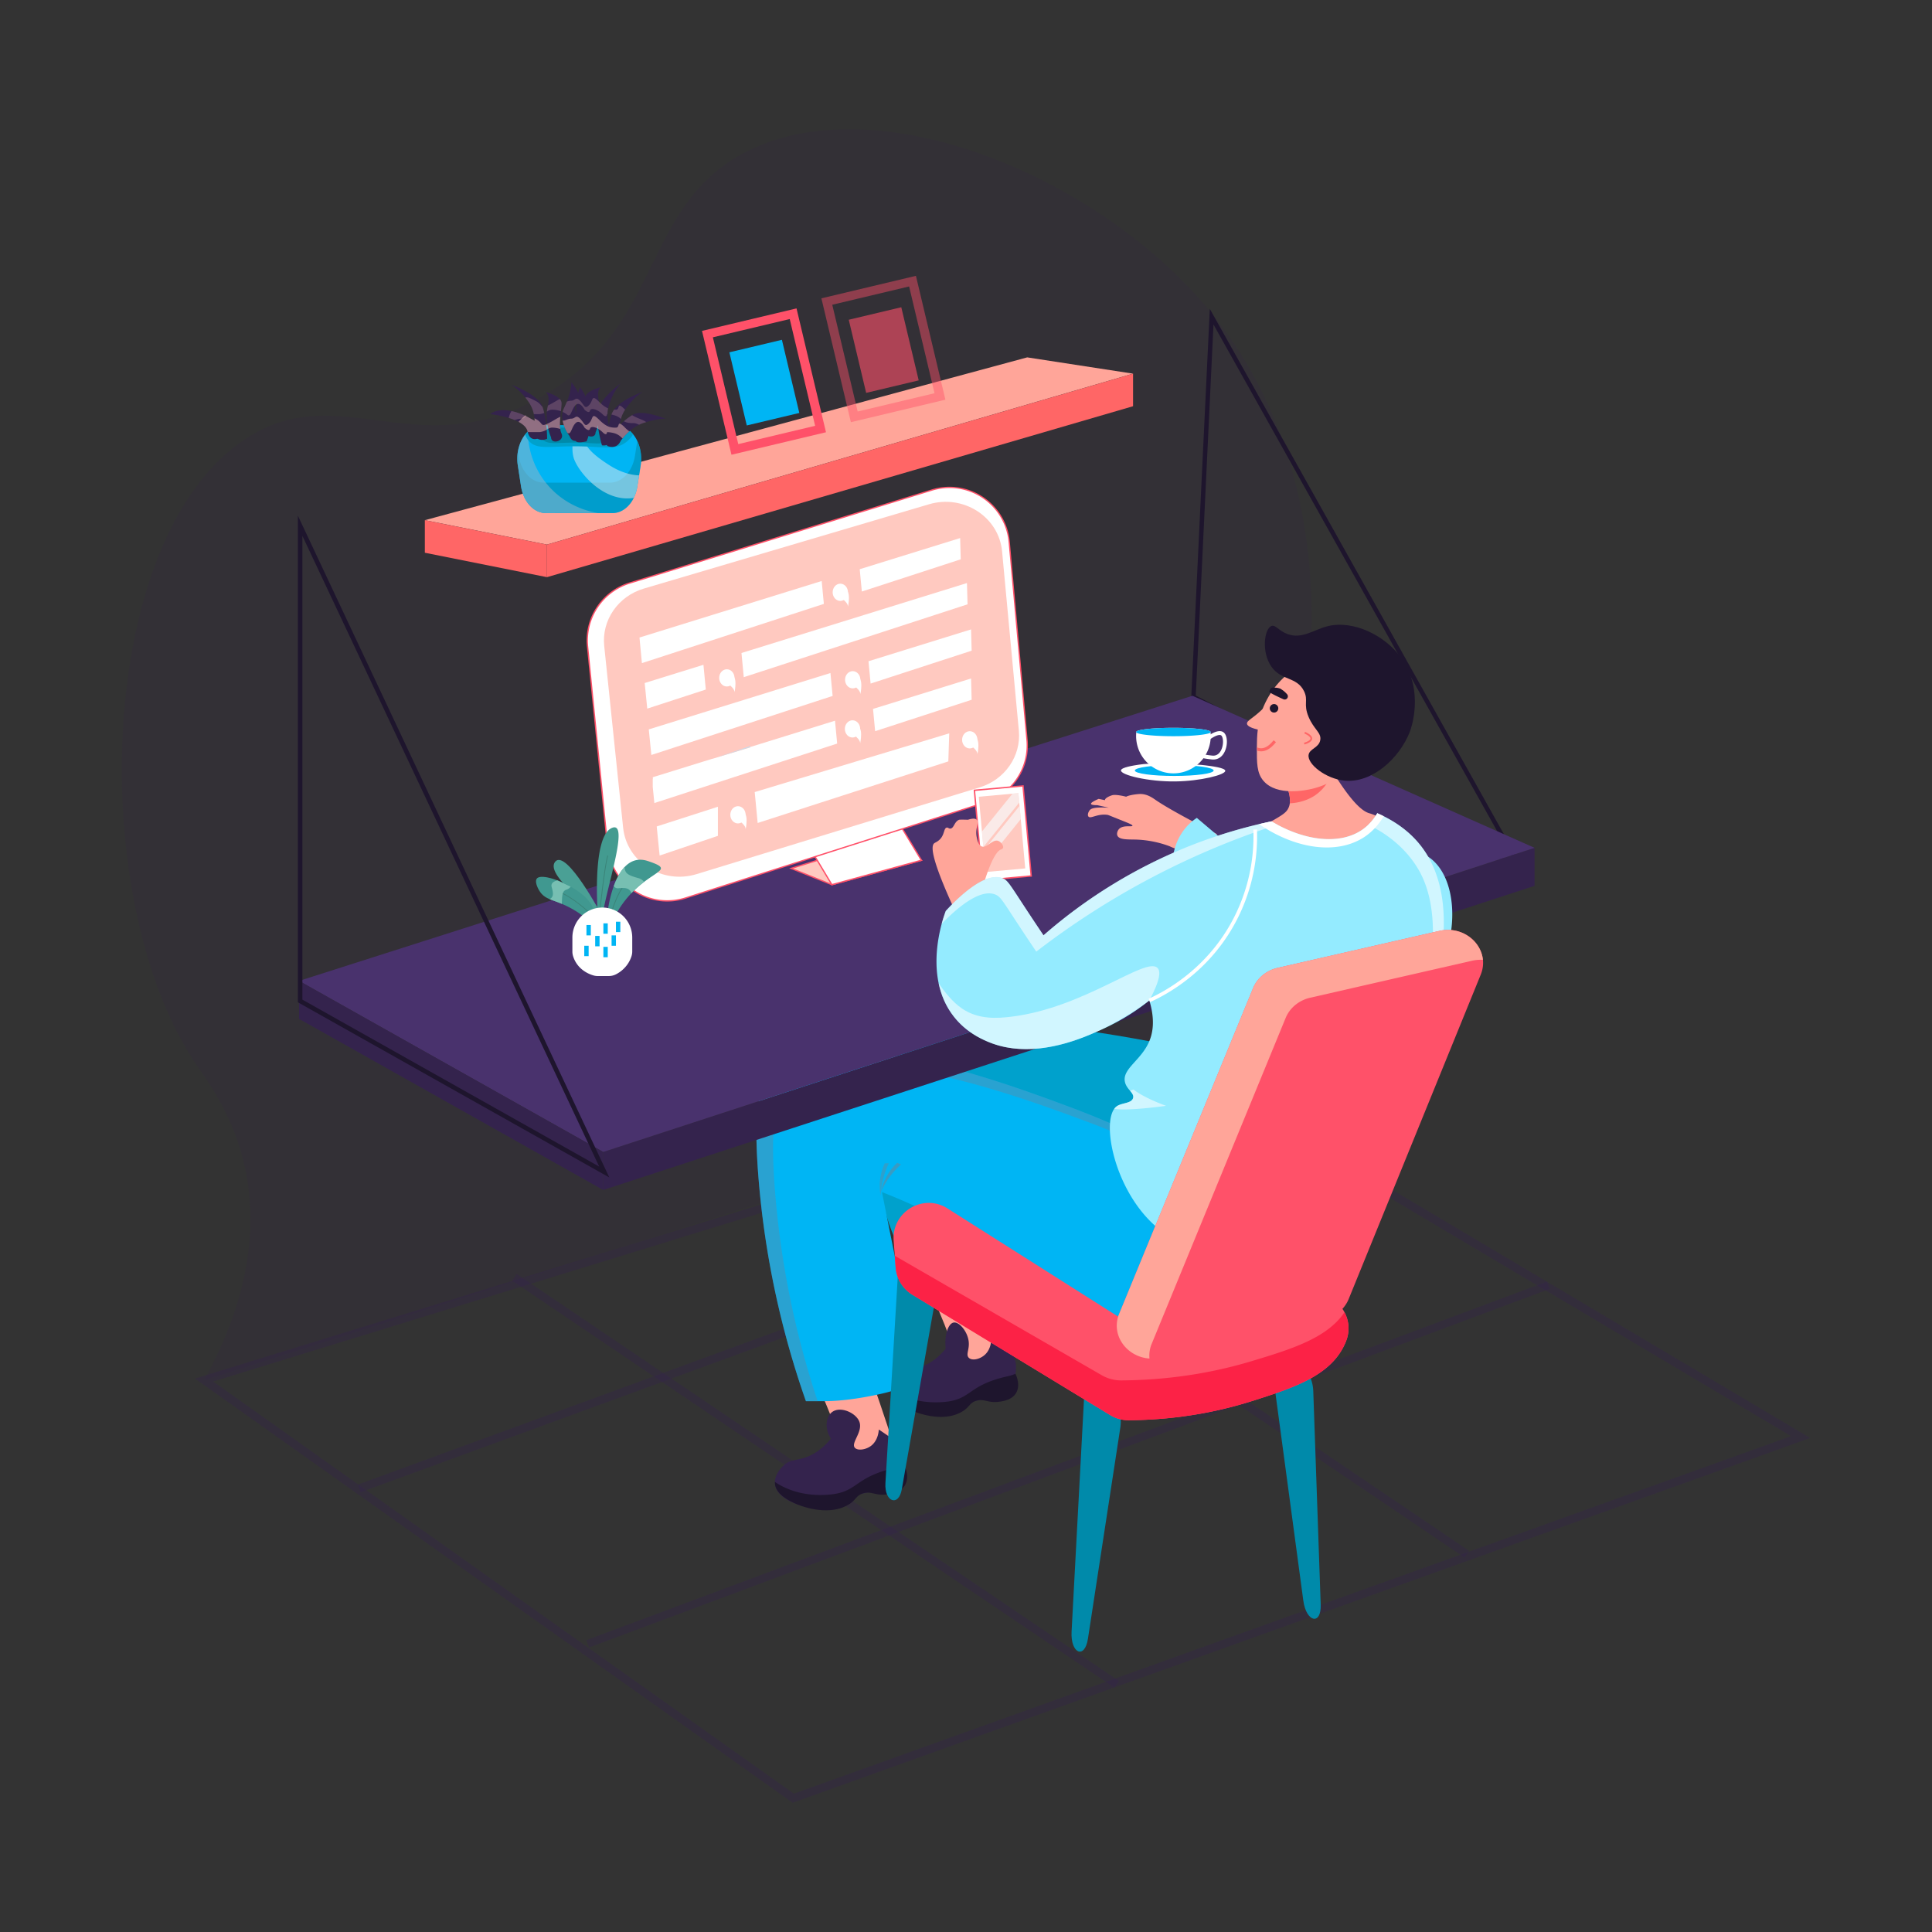 <svg xmlns="http://www.w3.org/2000/svg" data-name="Layer 1" viewBox="0 0 3000 3000" width="550" height="550"><rect x="0" y="0" width="3000" height="3000" fill="#333333" stroke="none"/><path fill="#34234d" d="m317 2143.39 1455-463.48c313.7-405 344.78-898.08 113.76-1188.18-173.1-217.38-528-364.34-733.13-252.81-159.66 86.82-122.2 272.48-316 379.21-192.09 105.78-309-32.47-455 63.2-235.92 154.57-247.35 722.86-75.84 973.3 17.44 25.47 59 80.06 75.84 164.33 25.59 127.88-21.33 245.46-64.63 324.43Z" opacity=".14" class="color34234d svgShape"></path><g data-name="floor"><path fill="#34234d" d="m1230.82 2799.32-2.69-1.91-925.43-656.75 1549.72-476.84 2.41 1.43 956 567.64ZM330.94 2145.2l901.82 640 1548.56-555.15-930.53-552.5Z" opacity=".33" class="color34234d svgShape"></path><path fill="#34234d" d="M862.18 2268.25h1592.15v12.15H862.18z" opacity=".33" transform="rotate(-20.47 1657.763 2273.864)" class="color34234d svgShape"></path><path fill="#34234d" d="M507.48 2020.5h1655.54v12.64H507.48z" opacity=".33" transform="rotate(-20.09 1335.33 2026.922)" class="color34234d svgShape"></path><path fill="#34234d" d="M1260.11 1734.85h12.64v1128.88h-12.64z" opacity=".33" transform="rotate(-55.95 1266.59 2299.4)" class="color34234d svgShape"></path><path fill="#34234d" d="M1803.64 1532.6h12.64v1128.89h-12.64z" opacity=".33" transform="rotate(-55.95 1810.152 2097.122)" class="color34234d svgShape"></path></g><g data-name="legs man 2"><path fill="#f7bd84" d="m1451.12 1868.66 302.1 189 309.67-30.88-273.13-220.2s-274.99 5.58-338.64 62.08Z" class="colorf7bd84 svgShape"></path><path fill="#ffa599" d="M1275.92 2164.64s25.19 56.7 25.19 70.88-37.78 70.89 0 70.89 100.76-14.18 88.16-56.71-37.78-113.42-37.78-113.42Z" class="colorffa599 svgShape"></path><path fill="#34234d" d="M1404.16 2274.89c-2 11.37-7.31 22.58-14.74 29.94-10.12 10-18.94 7.64-49.61 14.18a194.59 194.59 0 0 0-23.78 6.36c-8 2.76-13.49 4.88-15.61 5.72-5.69 2.24-36.93 14.52-65.45 3.67-5.07-1.92-29.16-11.09-31.55-29.93a23.41 23.41 0 0 1-.18-3.72c.38-13 11.11-23.18 12.57-24.63 10.86-10.76 21.33-8.18 37.21-14.18 9.55-3.61 23-11.06 37.21-28.35-10.09-15.43-7.94-33.49 1.44-41 12.71-10.12 36.95.56 42.54 14.18 6.53 15.93-13.53 33.32-6.79 40.95 4.66 5.29 19.61 3 27.8-5.31s9.21-19.83 9.4-23c0 0 34.66 22.84 37.19 28.35 3.48 7.56 4.05 17.22 2.35 26.77Z" class="color34234d svgShape"></path><path fill="#1e152d" d="M1404.16 2274.89c.94 1.86 8.94 18.34.93 31.52-7 11.46-21.76 13.34-28.35 14.17-17.66 2.24-23.72-5.76-36.93-1.57-9.86 3.12-10.85 9.7-19.78 15.75-33.81 22.88-82.38 1.24-85.06 0-8.74-4-29.51-13.54-31.55-29.93a23.41 23.41 0 0 1-.18-3.72c12.78 8.73 37.79 21.3 75 20.26 56.7-1.58 42.53-26.78 113.41-42.53a70.63 70.63 0 0 0 12.51-3.95Z" class="color1e152d svgShape"></path><path fill="#ffa599" d="M1454.75 2028.32s24 54 24 67.45-36 67.45 0 67.45 95.87-13.49 83.88-54-35.95-107.92-35.95-107.92Z" class="colorffa599 svgShape"></path><path fill="#34234d" d="M1576.77 2133.22c-1.93 10.83-7 21.5-14 28.5-9.62 9.51-18 7.27-47.2 13.49a185.29 185.29 0 0 0-22.63 6.05c-7.57 2.62-12.83 4.65-14.85 5.44-5.41 2.13-35.14 13.82-62.28 3.49-4.83-1.82-27.74-10.55-30-28.47a22.38 22.38 0 0 1-.17-3.54c.36-12.41 10.57-22.06 12-23.44 10.33-10.24 20.3-7.78 35.41-13.49 9.08-3.43 21.86-10.52 35.4-27-2.28-21.81 4-38.46 11.79-40.47 8.47-2.17 20.9 12.26 23.6 27 2.5 13.58-4.35 21.57 0 27 4.73 5.9 18.31 3.19 26.45-5.05 7.78-7.86 8.77-18.87 9-21.93 0 0 33 21.73 35.39 27 3.17 7.2 3.71 16.34 2.09 25.42Z" class="color34234d svgShape"></path><path fill="#1e152d" d="M1576.77 2133.22c.89 1.78 8.51 17.46.88 30-6.63 10.9-20.71 12.69-27 13.48-16.8 2.14-22.57-5.47-35.13-1.49-9.38 3-10.33 9.23-18.82 15-32.18 21.78-78.38 1.18-80.94 0-8.32-3.84-28.08-12.88-30-28.47a22.38 22.38 0 0 1-.17-3.54c12.16 8.3 36 20.26 71.41 19.27 54-1.49 40.47-25.48 107.91-40.46a67.07 67.07 0 0 0 11.86-3.79Z" class="color1e152d svgShape"></path><path fill="#00a1cc" d="M1369.53 1762.51s-17.8-106.74 43.31-154.48c26-20.31 56.08-22.09 74.75-22.61 134.18-3.74 323.83 35.86 386.86 49.66 99.14 43.3 127.75 151.87 93.16 207.5-33.5 53.89-138 76.91-220.85 14.3-19.15-22.43-65.6-59.51-133.45-88.18-40.81-17.25-75.42-20.83-96.21-6.19-47.22 33.26-35.45 169.25 59 324.67l-118.06-59s-118.04-118.09-88.51-265.67Z" class="color00a1cc svgShape"></path><path fill="#00b5f4" d="M1753.22 2057.66c-66.6-4.93-107.64-46.32-169.71-91-45.87-33-115.93-77-214-115.6l59 295.15s-22.13 8.2-51.65 16c-7.38 1.94-54.79 13.38-95.92 13.52h-29.52A1377.76 1377.76 0 0 1 1178 1831.6c-10.06-121.74 4.26-145.44 14.48-157.63 82.47-98.34 358.28 4 465.85 43.87A1404.26 1404.26 0 0 1 1873.16 1819c2.69.68 66.17 17.77 81.75 72.32 14.63 51.18-18.87 114.54-83.63 136.87-26.87 15.11-68.65 33.13-118.06 29.47Z" class="color00b5f4 svgShape"></path><path fill="#7d7d89" d="M1203.79 1854.07c-10-121.74 4.26-145.44 14.49-157.63 82.47-98.34 358.27 4 465.84 43.87a1404.86 1404.86 0 0 1 189 86.49c0-2.61.05-5.23.07-7.84a1404.26 1404.26 0 0 0-214.88-101.12c-107.57-39.91-383.38-142.21-465.85-43.87-10.22 12.19-24.54 35.89-14.48 157.63a1377.76 1377.76 0 0 0 73.51 344.12h18.16a1377.2 1377.2 0 0 1-65.86-321.65Z" opacity=".33" class="color7d7d89 svgShape"></path><path fill="#7d7d89" d="M1367.55 1856.88a82.65 82.65 0 0 1 6.28-50.56h6.36a127.76 127.76 0 0 0-6.36 15.8 129.55 129.55 0 0 0-6.28 34.76Z" opacity=".37" class="color7d7d89 svgShape"></path><path fill="#7d7d89" d="M1368.2 1850.05a82.67 82.67 0 0 1 25-44.38l5.89 2.41a128.48 128.48 0 0 0-30.9 42Z" opacity=".46" class="color7d7d89 svgShape"></path></g><g data-name="table 2"><path fill="#1e152d" d="m2369.24 1356.05-519.53-272 .11-2.19 28.76-602.26Zm-512.46-276L2352 1339.27l-467.71-835.42Z" class="color1e152d svgShape"></path><path fill="#34234d" d="m936.64 1788.75 1446.23-472.24v59L936.64 1847.78Z" class="color34234d svgShape"></path><path fill="#49326d" d="m464.4 1523.11 1387.2-442.72 531.28 236.12-1446.24 472.24-472.24-265.64z" class="color49326d svgShape"></path><path fill="#ffc9c0" d="m1291.71 1373.74-63.2-25.28 164.32-50.56 37.92 37.92-139.04 37.92z" class="colorffc9c0 svgShape"></path><path fill="#ff5169" d="m1291.65 1374.81-.32-.12-65.89-26.36 167.68-51.59 39.6 39.6Zm-60.08-26.23 60.2 24.08 137-37.36-36.25-36.25Z" class="colorff5169 svgShape"></path><path fill="#ffffff" d="m1253.79 1310.54 37.92 63.2 139-37.92q-19.3-32-38.62-63.91Z" class="colorfff svgShape"></path><path fill="#ff5169" d="m1291.23 1374.93-39-65 140.38-39.19 39.73 65.73Zm-35.88-63.77 36.84 61.39 137-37.36-37.52-62.08Z" class="colorff5169 svgShape"></path><path fill="#ffffff" d="m943.47 1315-31.14-311.38a93.11 93.11 0 0 1 65.26-98.25L1447 761c56.57-17.4 114.81 21.7 120.11 80.65q13.8 153.61 27.61 307.22a93.09 93.09 0 0 1-64.44 97l-465.86 148.6c-56.42 17.98-115.06-20.54-120.95-79.47Z" class="colorfff svgShape"></path><path fill="#ff5169" d="M1036 1399.93a94.23 94.23 0 0 1-93.56-84.8l-31.14-311.38a94.42 94.42 0 0 1 66-99.33L1446.68 760a94.12 94.12 0 0 1 121.42 81.53l27.62 307.22a93.57 93.57 0 0 1-65.15 98.09l-465.86 148.6a94.53 94.53 0 0 1-28.71 4.49Zm438.46-642.09a92.4 92.4 0 0 0-27.19 4.11L977.89 906.38a92.35 92.35 0 0 0-64.54 97.17l31.14 311.38a92.06 92.06 0 0 0 119.6 78.56L1530 1244.9a91.53 91.53 0 0 0 63.73-96l-27.61-307.22a92.16 92.16 0 0 0-91.6-83.87Z" class="colorff5169 svgShape"></path><path fill="#34234d" d="m464.4 1523.11 472.24 265.64v59.03L464.4 1582.14v-59.03z" class="color34234d svgShape"></path><path fill="#1e152d" d="m946.13 1828.35-483.6-272V800.68Zm-476.58-276.14 460.87 259.25L469.55 832.1Z" class="color1e152d svgShape"></path><path fill="#ffa599" d="m659.7 807.73 935.38-252.8 164.32 25.28-910.1 265.44Z" class="colorffa599 svgShape"></path><path fill="#ff6666" d="M659.7 807.73v50.56l189.6 37.93v-50.57l-189.6-37.92z" class="colorf66 svgShape"></path><path fill="#ff6666" d="m849.3 896.22 910.1-265.45v-50.56L849.3 845.65Z" class="colorf66 svgShape"></path><path fill="#00b5f4" d="M994.77 723q-1.2 7.59-2.41 15.18l-2.73 17.24a62.16 62.16 0 0 1-5.54 17.7c-7.1 14.38-19.36 23.6-33 23.6H847.63c-18.69 0-34.81-17.36-38.56-41.55l-5-32.43a70 70 0 0 1-.75-13.56c.61-13.35 5.13-25.54 12.15-34.42a44 44 0 0 1 4-4.38c6.45-6.24 14.43-10 23.19-10h113.6c10.47 0 19.8 5.31 26.73 13.85 7.41 9 12.11 21.74 12.6 35.6a68 68 0 0 1-.82 13.17Z" class="color00b5f4 svgShape"></path><path fill="#008aaa" d="M995.57 709.85a63.71 63.71 0 0 0-6-25q-1.83 11.63-3.68 23.24c-3.81 24.07-19.89 41.31-38.52 41.31H844c-18.71 0-34.83-17.37-38.56-41.56-.38-2.41-.75-4.81-1.12-7.22a66.31 66.31 0 0 0-.95 8.56 68.57 68.57 0 0 0 .74 13.57q2.51 16.2 5 32.42c3.73 24.19 19.85 41.56 38.56 41.56H951.1c18.62 0 34.71-17.24 38.52-41.31q2.58-16.21 5.14-32.42a69.72 69.72 0 0 0 .81-13.15Z" opacity=".54" class="color008aaa svgShape"></path><path fill="#dce8ef" d="m992.36 738.16-2.73 17.24a62.16 62.16 0 0 1-5.54 17.7l-1.74.26c-45.93 6.34-84.53-40.72-91.33-61.72-5.44-16.8 1-41.88 3.78-51.24.7-2.34 1.16-3.7 1.16-3.7l1.2 3.7c9.33 28.66 13.84 39.23 48.32 61.48 19.43 12.54 35.87 15.87 46.88 16.28Z" opacity=".53" class="colordce8ef svgShape"></path><path fill="#8bb5c9" d="m928.63 796.6-81 .1c-18.69 0-34.81-17.36-38.56-41.55l-5-32.43a70 70 0 0 1-.75-13.56c.61-13.35 5.13-25.54 12.15-34.42a44 44 0 0 1 4-4.38c.1 10.07 1.67 49.68 32.44 84.38 29.42 33.26 66.4 40.26 76.72 41.86Z" opacity=".56" class="color8bb5c9 svgShape"></path><path fill="#00a1cc" d="M983 674.25c-2.28 5.32-8.42 10.38-9.89 11.58-16.66 13.68-33.51 7.92-73.25 7.25-46.27-.77-66.5 6.27-79.05-8.94a28.06 28.06 0 0 1-5.31-9.4c7-8.83 16.51-14.34 27.16-14.34h113.57c10.47 0 19.77 5.31 26.77 13.85Z" class="color00a1cc svgShape"></path><path fill="#008aaa" d="M956.6 673.91c-1.62 3.8-6 7.4-7.05 8.26-11.88 9.75-23.89 5.65-52.23 5.17-33-.55-47.42 4.47-56.37-6.38a20.15 20.15 0 0 1-3.79-6.7c5-6.29 11.77-10.22 19.37-10.22h81c7.47-.04 14.13 3.78 19.07 9.87Z" class="color008aaa svgShape"></path><path fill="#34234d" d="M844.91 671c0 3.35-4.81 8.29-10.32 10.14-5.86 2-12.52.47-15.1-10.14 0-.25-.11-.51-.17-.77-1.37-6.4-7-11.38-14.22-15.23-1.86-1-3.82-1.9-5.86-2.75-3-1.24-6.11-2.32-9.23-3.28a170.9 170.9 0 0 0-28.82-5.87s9.69-9.69 33.1-4.85a93 93 0 0 1 15.71 4.86c1.92.76 3.74 1.54 5.47 2.31l1 .43 13.84 7.57c10.59 7.09 13.51 13.14 14.31 15.94a6.65 6.65 0 0 1 .29 1.64Z" class="color34234d svgShape"></path><path fill="#34234d" d="M849.6 681.33s-8.07 4-15-.18a16 16 0 0 1-5.92-6.79s.3-1.22.66-3.35a80.6 80.6 0 0 0 1-17.59c-.07-1.24-.17-2.52-.32-3.83a61.42 61.42 0 0 0-1.05-6.48 50.53 50.53 0 0 0-7.22-17.59c-2-3-4-5.69-5.94-8.14-11.72-14.65-22-19.77-22-19.77s40.68 13.56 48.52 34c.11.29.22.59.32.88.93 2.83 1.75 5.77 2.45 8.76a160.63 160.63 0 0 1 3 17.57c.35 3 .63 5.78.83 8.37.67 8.32.67 14.14.67 14.14ZM998.44 608.47c-.43.21-14.11 7.27-27.82 27.78l-.08.12a49 49 0 0 0-6.42 14.3 60.07 60.07 0 0 0-1.52 7.2c-.12.73-.21 1.44-.29 2.15a78.27 78.27 0 0 0-.08 16.83 68.75 68.75 0 0 0 1.27 8.15l.06.24c-7 13.95-20.93 7-20.93 7V691c.05-2.9.28-10.59 1.32-19.89.31-2.77.7-5.69 1.18-8.67.1-.64.21-1.28.32-1.93a118.76 118.76 0 0 1 4-16.67c0-.15.09-.3.14-.44a25.94 25.94 0 0 1 3.91-7.26c12.44-16.72 44.28-27.45 44.94-27.67Z" class="color34234d svgShape"></path><path fill="#34234d" d="M943.31 643.12a64 64 0 0 0 2.15 17.34c.2.78.41 1.54.63 2.27a85.57 85.57 0 0 0 3.18 8.94c.46 1.08.9 2.06 1.31 2.92 1.26 2.67 2.18 4.21 2.18 4.21a19.93 19.93 0 0 1-.87 3.33 13.44 13.44 0 0 1-9.25 8.82 19.32 19.32 0 0 1-7.91.58 213.63 213.63 0 0 1-5.66-25.53c-.25-1.59-.48-3.21-.7-4.85-.51-4-.89-8.13-1-12.2-.08-2.08-.1-4.15 0-6.18a23.35 23.35 0 0 1 .76-5.24 36.82 36.82 0 0 1 3.13-7.85c.56-1.08 1.18-2.16 1.85-3.22 10.19-16.43 30.41-30.84 30.93-31.2-.35.33-11.45 11.09-18.65 34.78-.41 1.36-.76 2.73-1 4.1a48.84 48.84 0 0 0-1.08 8.98Z" class="color34234d svgShape"></path><path fill="#3f8984" d="M844.91 608.22a4.79 4.79 0 0 1 1.73.43c-1.09-.29-1.73-.43-1.73-.43Z" class="color3f8984 svgShape"></path><path fill="#34234d" d="M851.31 665.74a82.5 82.5 0 0 0 4.41 13.41c0 11.83 21.64 5.91 16.23-5.91a25.47 25.47 0 0 1-1.93-7.13c-.79-5.61-.49-12.27.09-18.79.26-3 .58-6 .87-8.78.52-4.8 1-9.19 1-12.59a9.36 9.36 0 0 0-2.71-6.26c-5.52-6.17-17.94-9.84-22.56-11 2.7 1.17 7.2 5.44 4.1 21-.14.7-.29 1.43-.46 2.18a58.39 58.39 0 0 0-1.19 7.3 75.18 75.18 0 0 0 .64 18.91ZM924.79 671.4s10.82-23.64 5.41-47.29 5.41-23.64 5.41-23.64-27 5.91-27 17.73 5.41 35.47 0 47.29 16.18 17.73 16.18 5.91Z" class="color34234d svgShape"></path><path fill="#34234d" d="M910.84 685.36a86.32 86.32 0 0 0-10.12-84.12 97.83 97.83 0 0 0-6.11 30.92c-.57 20 5.57 35.63 0 47.28-.46 1-1.72 3.42-.7 5.22 1.86 3.34 10.09 2.2 16.93.7Z" class="color34234d svgShape"></path><path fill="#34234d" d="M905.4 679.84s-5.8 4.58-11.52 4.77c-3.62.13-7.22-1.52-9.27-7.21A55 55 0 0 1 881 672a57.69 57.69 0 0 1-7.48-19.33 33 33 0 0 1 .25-13 28.36 28.36 0 0 1 1.88-5.42c1.87-4 3.41-7.46 4.67-10.57 5.05-12.46 5.84-19.11 7.13-30.2 0 0 7.57 9.56 10.41 17a12.21 12.21 0 0 1 1 5.38 12 12 0 0 1-1.24 3.82c-.7 1.45-1.58 2.92-2.41 4.54a22.56 22.56 0 0 0-2.09 5.62c-.67 3.27-.48 7.16 1.71 12.08.23.53.49 1.09.78 1.65.64 1.26 1.25 2.57 1.81 3.91a84 84 0 0 1 3 8.26 141.25 141.25 0 0 1 4.98 24.1ZM1033.29 650.08s-11.73 0-29.79 5.38c-1.65.48-3.35 1-5.1 1.6a51.49 51.49 0 0 0-6 2.47 68 68 0 0 0-15.16 10.26 90.76 90.76 0 0 0-10.49 10.93c-2.08 2.57-3.2 4.25-3.2 4.25-.4 0-7.74-.08-11.61-2.84a5 5 0 0 1-2.33-4.14 8.18 8.18 0 0 1 1-3.4 22.33 22.33 0 0 1 1.36-2.37A76.28 76.28 0 0 1 962.31 660c.53-.53 1.07-1.06 1.63-1.59 1.54-1.47 3.16-2.92 4.79-4.32a92.8 92.8 0 0 1 12.79-9.4c1-.6 2-1.13 2.93-1.6 13.95-6.96 48.84 6.99 48.84 6.99Z" class="color34234d svgShape"></path><path fill="#ffc9c0" d="M816.73 645c-.07.27-.17.57-.28.87a6.88 6.88 0 01-.32.74 6.28 6.28 0 01-6.11 3.49 32.82 32.82 0 00-10.78 2.18c-3-1.24-6.11-2.32-9.23-3.28a28.76 28.76 0 014.27-10.72 93 93 0 0115.72 4.83c1.92.76 3.74 1.54 5.47 2.31a4.84 4.84 0 011.26-.42zM842.63 632.49c.93 2.83 1.75 5.77 2.45 8.76a31.18 31.18 0 01-7.15 1.86h-9a50.53 50.53 0 00-7.22-17.59c-2-3-4-5.69-5.94-8.14 3-1.3 6.2.3 15.19 4.8 8.13 4.06 9.16 8.13 11.36 9.43.1.29.21.59.31.88zM869.24 619.69A9.36 9.36 0 01872 626c0 3.4-.45 7.79-1 12.59a42.4 42.4 0 00-12.12-2.41c-4.92-.26-6.85 1.28-9.73 3a58.39 58.39 0 011.19-7.3c.17-.75.32-1.48.46-2.18.35-.17.72-.34 1.1-.54 8.18-4.1 13.96-8.16 17.34-9.47zM933 626.45a40.73 40.73 0 0011.24 7.68 48.84 48.84 0 00-1 9h-.73s0 7-7 0a32.47 32.47 0 00-3.92-3.32 30.69 30.69 0 00-3.63-2.27c-5.48-2.93-10.79-3.52-11.83.16a.61.61 0 000 .11c-1 3.09-3.79 1.92-5.91.46a20.46 20.46 0 01-2.59-2.13s-6.29-12.58-12.89-7.88a7.8 7.8 0 00-1.06.9c-.23.23-.44.45-.65.69-4.93 5.56-6.15 14.57-9.63 15.14-1.35.22-2.42-.86-3.68-1.87a29 29 0 00-6.06-3.48 28.36 28.36 0 011.88-5.42c1.87-4 3.41-7.46 4.67-10.57a19.24 19.24 0 016.49-1.46c4.87 0 6.34-3.41 9.16-3.08a4.41 4.41 0 011.67.57 14.06 14.06 0 013.12 2.51c4.73 4.72 6.26 9.46 8.93 9.84 1.2.17 2.64-.55 4.7-2.54l.33-.33c7-7 3.12-17.77 15.41-5.51l.08.08c1.07.98 2.02 1.89 2.9 2.72zM970.54 636.37a49 49 0 00-6.42 14.3l-.6-.59c-3.76-3.75-9.52-5.48-14-6.29 0-.15.09-.3.14-.44a25.94 25.94 0 013.91-7.26h3c7 0 0-14 14 0l.13.12zM1003.5 655.46c-1.65.48-3.35 1-5.1 1.6a51.49 51.49 0 00-6 2.47c-3.19-1.47-6.06-2.47-7.92-2.47-5.24 0-10.48 0-15.72-2.95a92.8 92.8 0 0112.79-9.4c8.73 5.21 16.7 6.87 21.95 10.75z" opacity=".2" class="colorffc9c0 svgShape"></path><path fill="#ffc9c0" d="M851.31 665.74a12.2 12.2 0 017.55-1.7 43 43 0 0111.14 2.07c-.79-5.61-.49-12.27.09-18.79-3.2.79-9.28 5.27-18.23 9.74-.76.38-1.46.72-2.11 1s-1.15.53-1.66.74c-8.94 3.74-4.68-2.5-17.16-8.74l-1-.49c.15 1.31.25 2.59.32 3.83l-13.84-7.57c.11-.3.21-.6.28-.87a4.84 4.84 0 00-1.24.44c-1.57.76-3.13 2.32-5.47 4.66L805.1 655c7.24 3.85 12.85 8.83 14.22 15.23.06.26.12.52.17.77h18.44a32.18 32.18 0 006.67-1.65 26.47 26.47 0 004.34-2.17zM977.21 669.79a90.76 90.76 0 00-10.49 10.93 25 25 0 01-3.2-2.73c-.41-.4-.83-.78-1.28-1.14a26.31 26.31 0 00-10.29-4.63c-.92-.22-1.81-.4-2.67-.55a48.14 48.14 0 00-5.31-.61h-1.38s0 7-7 0a32.75 32.75 0 00-6.54-5c-.62-.36-1.25-.7-1.87-1-4.86-2.39-9.42-2.84-10.76 0a2.78 2.78 0 00-.21.57c-1.17 4.09-5.43 1.12-7.45-.58-.66-.55-1.08-1-1.08-1s-3.13-6.27-7.3-8.3a5.19 5.19 0 00-4.28-.3 6.83 6.83 0 00-2.37 1.62c-5.48 5.47-6.66 15.23-10.28 15.83a3.27 3.27 0 01-2.45-.9 57.69 57.69 0 01-7.48-19.33c1.89 2.09 7.59-2.56 13.29-2.56 4.44 0 6.05-2.83 8.44-3.08a3.78 3.78 0 012.19.48 13.54 13.54 0 013.32 2.6c5.07 5.07 6.46 10.14 9.51 9.86 1.15-.1 2.54-1 4.45-2.88a15.78 15.78 0 002.71-3.7c3.07-5.61 2.61-10.83 10-4.39.83.74 1.78 1.63 2.84 2.69l.3.3c5.93 5.88 10.62 8.91 14.66 10.46.33.13.64.24 1 .34a30.24 30.24 0 0010.31 1.21c4.86 0 2.94-6.78 6.06-6.17a4.36 4.36 0 011.34.56 36.44 36.44 0 016.55 5.61 56.65 56.65 0 006.72 5.79z" opacity=".46" class="colorffc9c0 svgShape"></path><path fill="#ff5169" d="m1468 620.63-146.76 34.93-45.77-192.32 146.77-34.92ZM1331.79 639l119.33-28.39-39.45-165.8-119.34 28.4Z" opacity=".45" class="colorff5169 svgShape"></path><path fill="#ff5169" d="M1330.31 485.3h83.85v116.74h-83.85z" opacity=".6" transform="rotate(-13.39 1371.82 543.58)" class="colorff5169 svgShape"></path><path fill="#ff5169" d="m1282.6 671.19-146.76 34.93-45.77-192.31 146.77-34.93Zm-136.2 18.41 119.33-28.4-39.45-165.79-119.34 28.39Z" class="colorff5169 svgShape"></path><path fill="#00b5f4" d="M1144.92 535.86h83.85V652.6h-83.85z" transform="rotate(-13.39 1186.51 594.114)" class="color00b5f4 svgShape"></path><path fill="#ffc9c0" d="M967.6 1285.33 938.22 1003c-4.16-40 21.6-77.25 61.58-89.07L1442.7 783c53.37-15.78 108.32 19.67 113.32 73.11q13 139.26 26.06 278.51c3.69 39.39-21.59 75.95-60.8 88l-439.57 134.71c-53.22 16.32-108.55-18.6-114.11-72Z" class="colorffc9c0 svgShape"></path><path fill="#ffffff" d="m1275.92 902.18 3.36 35.53-131.12 42.69-58.97 19.2-92.42 30.09-3.79-39.74 92.55-28.71 59.05-18.32 131.34-40.74zM1491.84 868.5l-153.57 50.01-3.3-34.64 155.94-48.38.93 33.01zM1092.3 1032.29l3.67 38.43-90.92 29.6-3.98-39.72 91.23-28.31zM1502.42 938.37l-157.39 51.24-58.97 19.2-131.13 42.71-3.57-37.54 131.31-40.74 59.05-18.32 159.77-49.56.93 33.01zM1292.9 1080.65l-131.13 42.71-58.96 19.18-91.41 29.77-3.98-39.72 91.72-28.46 59.05-18.31 131.32-40.74 3.39 35.57zM1508.78 1010.36l-156.9 51.09-3.3-34.68 159.27-49.42.93 33.01zM1296.58 1119.12l3.37 35.47-131.15 42.68-59 19.21-7.09 2.3-85.3 27.78-1.32.45-2.5-25v-12.61l.26-.08-.23-2.44 92.54-28.71v.15l59.1-17.8-.07-.66h.07l131.25-40.72ZM1508.78 1086.58l-149.87 48.8-3.28-34.59 152.22-47.22.93 33.01zM1473.97 1138.75l-1.42 43.55-105.91 34.2-58.99 19.05-131.16 42.37-4.58-48 131.43-39.68 59.11-17.83 111.52-33.66zM1114.75 1252.72v45.17l-89.54 30.27-.94.32-4.53-45.18 1.15-.36 92.44-29.77 1.42-.45zM1336 1055.51c0 7.4-5.33 13.39-11.9 13.39s-11.9-6-11.9-13.39 5.33-13.38 11.9-13.38 11.9 5.99 11.9 13.38Z" class="colorfff svgShape"></path><path fill="#ffffff" d="M1318.13 1060s17.85 8.92 17.85 17.84c0 0 6-26.77-6-26.77s-11.85 8.93-11.85 8.93ZM1316.73 919.72c0 7.39-5.33 13.38-11.9 13.38s-11.89-6-11.89-13.38 5.32-13.39 11.89-13.39 11.9 6 11.9 13.39Z" class="colorfff svgShape"></path><path fill="#ffffff" d="M1298.89 924.18s17.84 8.92 17.84 17.84c0 0 6-26.76-6-26.76s-11.84 8.92-11.84 8.92ZM1517.75 1148.77c0 7.4-5.33 13.39-11.9 13.39s-11.9-6-11.9-13.39 5.33-13.38 11.9-13.38 11.9 5.99 11.9 13.38Z" class="colorfff svgShape"></path><path fill="#ffffff" d="M1499.9 1153.24s17.85 8.92 17.85 17.84c0 0 6-26.77-6-26.77s-11.85 8.93-11.85 8.93ZM1335.66 1131.84c0 7.39-5.33 13.38-11.9 13.38s-11.89-6-11.89-13.38 5.32-13.39 11.89-13.39 11.9 5.99 11.9 13.39Z" class="colorfff svgShape"></path><path fill="#ffffff" d="M1317.81 1136.3s17.85 8.92 17.85 17.84c0 0 5.95-26.77-6-26.77s-11.85 8.93-11.85 8.93ZM1157.81 1265.23c0 7.39-5.33 13.38-11.9 13.38s-11.9-6-11.9-13.38 5.33-13.39 11.9-13.39 11.9 5.99 11.9 13.39Z" class="colorfff svgShape"></path><path fill="#ffffff" d="M1140 1269.69s17.85 8.92 17.85 17.84c0 0 5.94-26.77-6-26.77s-11.85 8.93-11.85 8.93ZM1140.53 1052.6c0 7.39-5.33 13.38-11.9 13.38s-11.89-6-11.89-13.38 5.32-13.38 11.89-13.38 11.9 5.99 11.9 13.38Z" class="colorfff svgShape"></path><path fill="#ffffff" d="M1122.68 1057.06s17.85 8.92 17.85 17.85c0 0 6-26.77-6-26.77s-11.85 8.92-11.85 8.92ZM1902.61 1196.85c.3 6.31-38.91 16.08-77.49 16.55-41.9.52-84.78-9.91-84.51-17.05.17-4.75 19.43-7.7 28.08-9 20-3.07 26.71.15 56.43.5 23.92.29 28.24-1.69 45.89.5 9.87 1.2 31.38 3.87 31.6 8.5Z" class="colorfff svgShape"></path><ellipse cx="1823.36" cy="1196.46" fill="#00b5f4" rx="61.19" ry="8.42" class="color00b5f4 svgShape"></ellipse><path fill="#ffffff" d="M1880 1142.93a57.93 57.93 0 0 1-115.86 0c0-1.9.09-3.78.27-5.63 0-.48.1-1 .16-1.43 3.5-3.23 27.91-5.73 57.5-5.73s54 2.5 57.5 5.73c.06.47.12 1 .16 1.43.27 1.85.27 3.7.27 5.63Z" class="colorfff svgShape"></path><path fill="#00b5f4" d="M1880 1136.66a1 1 0 0 1-.27.64c-2.84 3.3-27.58 5.88-57.66 5.88s-54.82-2.58-57.66-5.88a1 1 0 0 1-.27-.64 1.08 1.08 0 0 1 .43-.79c3.5-3.23 27.91-5.73 57.5-5.73s54 2.5 57.5 5.73a1.08 1.08 0 0 1 .43.79Z" class="color00b5f4 svgShape"></path><path fill="#ffffff" d="M1883.94 1179.4a20.74 20.74 0 0 1-2.21-.12c-18.92-2-23.78-5-24.56-5.6l3.61-4.82s4.43 2.63 21.58 4.43c5.47.59 9.81-1.74 12.93-6.89 4.61-7.63 4.76-19.12 1.81-23.55a3.21 3.21 0 0 0-2.38-1.48c-4.73-.73-13.42 4.62-17.8 8.16l-3.79-4.67c1.37-1.11 13.63-10.76 22.49-9.45a9.29 9.29 0 0 1 6.49 4.1c4.6 6.9 3.82 20.93-1.67 30-3.89 6.49-9.69 9.89-16.5 9.89Z" class="colorfff svgShape"></path><path fill="#4aa095" d="M935.23 1422.69s-90.49-62.37-73.37-84.38 73.37 84.38 73.37 84.38Z" class="color4aa095 svgShape"></path><path fill="#409890" d="M921.32 1416.08c-.37 6.29-4.79 15.89-17.44 5.15a158.6 158.6 0 0 0-25.35-15q-3.27-1.54-6.2-2.77c-7.62-3.21-13.75-5.13-18.85-7.28-5.73-2.41-10.2-5.13-14.05-10.23-4.62-6.12-9.52-17.25-5.75-21.8s16.94-2.74 31.87 2.93a151.37 151.37 0 0 1 20.51 9.66c19.24 10.87 36.05 25.84 35.26 39.34Z" class="color409890 svgShape"></path><path fill="#439b90" d="M959.8 1308.85c-.66 5.62-1.75 12-3.11 18.78-8.09 40.7-25.82 97.59-21.46 111.25l-6.11-6.41s-5.84-63 1.43-106.77a126.76 126.76 0 0 1 4.35-18.58c3.45-10.59 8.29-18.41 15-21.4 10.1-4.47 11.95 5.9 9.9 23.13Z" class="color439b90 svgShape"></path><path fill="#409890" d="M1000 1369.55a165.36 165.36 0 0 0-19.56 17.38 155.42 155.42 0 0 0-20.76 27.2c-39.13 64.81-15.9 0-15.9 0a190.85 190.85 0 0 1 9.32-38.38c3.93-10.71 9.34-21.53 16.69-29.32 9-9.52 20.82-14.53 36.36-9.35 34.49 11.5 19.37 13.08-6.15 32.47Z" class="color409890 svgShape"></path><path fill="#3a8479" d="m951.1 1413.69-1.17-.35c.45-1.51 11.25-37 26-45.6l.62 1.06c-14.34 8.34-25.34 44.52-25.45 44.89ZM931.52 1419.26l-1.21-.12c.32-3.11 8-76.24 12.9-90.81l1.16.39c-4.81 14.44-12.77 89.78-12.85 90.54ZM914 1417c-.24-.23-24.62-23.25-46.27-31.66l.45-1.14c21.87 8.5 46.42 31.68 46.66 31.92Z" class="color3a8479 svgShape"></path><path fill="#77bfb2" d="M1000 1369.55a165.36 165.36 0 0 0-19.56 17.38c-2.8-7.83-8.87-8.78-20.15-7.66a7.13 7.13 0 0 1-7.19-3.52c3.93-10.71 9.34-21.53 16.69-29.32.93 8.74 2.73 12 21.07 17 4.66 1.19 7.5 3.44 9.14 6.12ZM886.1 1376.78a12.14 12.14 0 0 1-5.48 4.28c-5.81 2-7.78 3.91-8.1 19.92a21 21 0 0 1-.19 2.49c-7.62-3.21-13.75-5.13-18.85-7.28 6.18-3.37 6-8.65 3.17-18.68-1.9-6.7 4.45-9.38 8.9-10.42Z" class="color77bfb2 svgShape"></path><path fill="#ffffff" d="M945.19 1515.59h-16.91a24.27 24.27 0 0 1-7-1c-6.65-2-18.33-6.94-26.14-18.74a43.6 43.6 0 0 1-5.34-11.39 23.84 23.84 0 0 1-1-7v-21.76a46.6 46.6 0 0 1 46.47-46.47 46.6 46.6 0 0 1 46.47 46.47v21.59a24.23 24.23 0 0 1-1.11 7.38 47.65 47.65 0 0 1-5.23 11.16 49.17 49.17 0 0 1-18.62 16.92 24.58 24.58 0 0 1-11.59 2.84Z" class="colorfff svgShape"></path><path fill="#00b5f4" d="M910.63 1436.34h6.79v16.12h-6.79zM924.2 1453.3h6.79v16.12h-6.79zM936.93 1470.27h6.79v16.12h-6.79zM949.65 1452.45h6.79v16.12h-6.79zM936.93 1433.79h6.79v16.12h-6.79zM907.24 1468.57h6.79v16.12h-6.79zM956.44 1431.25h6.79v16.12h-6.79z" class="color00b5f4 svgShape"></path><path fill="#bddff4" d="m1165.24 1159.86-52.84 16.39 52.72-17.7.12 1.31z" class="colorbddff4 svgShape"></path></g><g data-name="man 2"><path fill="#ffa599" d="M1889.51 1295.17c-46.59-24.12-78.6-41.67-94.78-52.8-5-3.48-14.18-10.19-25.81-9.41-10.76.71-21.73 3.37-21.57 5.73.09 1.37 4 2.94 19.54 4.08-29.79-10.65-39.26-8.1-39.26-8.1-5.19 1.4-12.12 4.8-11.84 7.79.66 6.88 39.14 8.91 39.26 8.1l-19.63-4-29.44-6.07q-12.39 5.36-11.84 7.79c.3 1.34 3.57 2 9.81 2 39.94 8.91 49 10.51 49.08 10.12s-13-5-29.45-6.07c-24.49-1.59-29.47 1.26-31.47 3.74-2.26 2.83-3.8 7.51-2 9.82 3.23 4.18 13.38-4.59 29-2.67 2 .24 1.7.37 24.64 9.52 8.94 3.56 15 6 14.72 7.47-.47 2.33-15.15-1.9-21.3 5.61-2.08 2.55-3.4 6.71-2 9.82 3 6.72 17.27 5.69 29.44 6.07a164.47 164.47 0 0 1 51.6 10.36s52.02 26.93 73.3-18.9Z" class="colorffa599 svgShape"></path><path fill="#94ebff" d="M2026.9 1412.77 1858.44 1270a80.75 80.75 0 0 0-19.68 18.26 87.85 87.85 0 0 0-16.81 39.24c34.51 167.1 139.73 276.78 228.24 275.79 20.6-.23 68.78-6.77 116.45-36 20.13-12.34 49.06-30.07 67.76-63.52 30.66-54.86 29-143.48-16.94-173.62-45.23-29.61-137.25-5.22-190.56 82.62Z" class="color94ebff svgShape"></path><path fill="#ffa599" d="M2028.7 1346c-44.51-9.75-70.52-44.27-79.69-58a231.45 231.45 0 0 0 25.28-12.65c14-8.14 21.09-12.2 24.88-17.94a23.56 23.56 0 0 0 3.64-10.12c1-7.79-1-16.53-4-24.41a126.23 126.23 0 0 0-11.93-23.37l75.84-12.64c32.51 55.42 51.51 72.42 63.2 75.84a78.42 78.42 0 0 1 25.28 12.64c6.67 5 10.51 7.94 11.32 11.35 4.19 17.6-65.62 74.24-133.82 59.3Z" class="colorffa599 svgShape"></path><path fill="#ff6666" d="M2062.77 1212.22a67.07 67.07 0 0 1-22.12 23.71c-11.38 7.23-25.48 11-37.84 11.43 1-7.79-1-16.53-4-24.41 12.2-1.67 26.8-4.81 38.63-10.73Z" class="colorf66 svgShape"></path><path fill="#ffa599" d="M2116.32 1163.26c-21.28 47.51-71.53 59.93-78.83 61.6-7.86 1.81-54.76 12.47-75.84-12.64-10.18-12.12-10.1-27.53-10-51.86.09-16.19.7-40.68 10.59-63.6 23.66-54.83 77.34-84.39 119.88-66 42.97 18.48 54.88 86.29 34.2 132.5Z" class="colorffa599 svgShape"></path><path fill="#1e152d" d="M1974.29 1035.26c15.41 22 39.3 15.14 50.56 37.92 7.18 14.54-1.44 19.56 7.12 40 8.21 19.6 20.06 24.37 18.16 35.84-2 12.29-16.73 13.41-18.16 23.19-2.11 14.5 27 37.25 56.08 40 42.43 4 84.79-34.38 101.12-75.84 1.13-2.88 23.48-62.52-12.64-113.76-26-37-75.52-59.45-113.76-50.56-22.66 5.27-40.3 20.85-63.2 12.64-14.13-5.07-18.83-15.09-25.28-12.64-10.99 4.18-16.05 40.34 0 63.21Z" class="color1e152d svgShape"></path><path fill="#ffffff" d="M1519.24 1223.46h75.84v140.45h-75.84z" transform="rotate(-5.18 1555.862 1292.62)" class="colorfff svgShape"></path><path fill="#ff5169" d="m1524.75 1368.21-12.87-142 77.68-7 12.87 142Zm-10.52-140.07 12.47 137.73 73.39-6.64-12.48-137.74Z" class="colorff5169 svgShape"></path><path fill="#ffc9c0" d="m1591.97 1348.49-61.5 5.57-1.43-15.84-1.62-17.8-.46-5.18-2.19-24.06-4.89-54 52.29-4.75h.01l9.2-.82 1.32 14.55.47 5.18 1.87 20.64 6.93 76.51z" class="colorffc9c0 svgShape"></path><path fill="#f8fdff" d="m1585.04 1271.98-54.46 67.49-1.54-1.25-1.62-17.8 55.75-69.08 1.87 20.64z" opacity=".63" class="colorf8fdff svgShape"></path><path fill="#ffa599" d="M1528.14 1370.69s13.45-47.53 26.48-51.74a4.56 4.56 0 0 0 2.85-2.26c1.26-3.07-2.64-8.87-7-10.78-8.94-3.88-17.78 11.63-26.08 8.42-5.12-2-6.73-9.6-7.66-14-3-14.14 4.22-23.12 0-27.4-1.63-1.66-5.16-2.81-13.7 0-12.61-.43-13.7 0-13.7 0-7.71 3-7.85 13.39-13.7 13.7-2.74.14-3.4-2.09-5.67-1.53-4 1-3.42 8.4-8 15.23-4 5.89-9.34 7.66-11.15 9-6.42 4.62-3.72 29 37.89 117.35Z" class="colorffa599 svgShape"></path><path fill="#94ebff" d="M2002.46 1936.33c-76.67 31.05-163.27 14.27-217.78-41.53-54.34-55.63-72.72-147.88-54.49-173a16.61 16.61 0 0 1 3.93-4c7.88-5.57 22.68-4.18 25.28-12.65 1.28-4.17-1.4-7.5-4.65-11.39-3.1-3.7-6.74-7.93-8-13.89-4.28-20.46 25.49-33.39 37.92-63.2 5.42-13 9.17-33.07 0-63.2-36.14 29.34-70.32 43.91-92.13 53.06-48.27 20.3-108 33.42-160.67 10.14-9.48-4.18-32.07-14.46-50.57-37.92-12.79-16.21-20.11-34.24-23.84-52.27-10.83-52.16 8.23-104.27 11.2-112 16.55-17.91 60.61-62.42 88.49-50.56 8 3.38 11.16 9.9 37.92 50.56a3807.32 3807.32 0 0 0 25.28 37.92 786.55 786.55 0 0 1 227.52-139 777.05 777.05 0 0 1 126.41-37.93c52.42 31.25 108.28 37.15 142.94 11.58a79 79 0 0 0 21.38-24.22c32.82 14.36 54.31 33 68.82 52.08 88.34 116.48 2.71 365.09-204.96 621.42Z" class="color94ebff svgShape"></path><path fill="#ffffff" d="M2196.19 1340.15c17.63 25.39 43.73 78.32 18.26 200.72-11.28 54.21-29.32 105.93-50.88 154 83.68-161.49 103.69-301 43.85-380-14.5-19.13-36-37.74-68.81-52.09a82.2 82.2 0 0 1-13.85 17.84c22.44 10.94 50.34 29.16 71.43 59.53ZM1545.92 1389.19c8 3.38 11.16 9.9 37.92 50.56 10.74 16.31 19.6 29.51 25.28 37.92a1238.11 1238.11 0 0 1 374.25-197.11q-4.56-2.44-9.08-5.14a775.77 775.77 0 0 0-126.41 37.93 786.91 786.91 0 0 0-227.52 139c-5.68-8.41-14.55-21.61-25.28-37.92-26.76-40.66-30-47.18-37.92-50.56-27.88-11.85-72 32.66-88.49 50.56-1 2.53-3.64 9.77-6.43 20.17 19.13-19.93 58.18-56.25 83.68-45.41Z" opacity=".57" class="colorfff svgShape"></path><path fill="#ffa599" d="M1974.29 1085.82a158.14 158.14 0 0 1-25.29 25.28c-7.94 6.32-13 9.09-12.65 12.64.4 4 7.72 8.89 37.93 12.64Z" class="colorffa599 svgShape"></path><path fill="#1e152d" d="M1972.91 1096.12a6.59 6.59 0 1 0 9.17-1.67 6.59 6.59 0 0 0-9.17 1.67ZM1996.58 1085.91a4.92 4.92 0 0 1-3.73-.13c-5.79-2.59-23.16-10.55-22.09-12.1a11.53 11.53 0 0 0 1.18-2.69 5 5 0 0 1 5.29-3.33c.63.07 1.35.12 2.18.13a27.61 27.61 0 0 1 8.24 1.36 5 5 0 0 1 1.19.61l3.82 2.64a43 43 0 0 1 5.82 5.51 4.94 4.94 0 0 1-1.9 8Z" class="color1e152d svgShape"></path><path fill="#ff6666" d="M1981.31 1152.39c-7.47 9.47-15.21 14.26-23 14.26-.46 0-.92 0-1.37-.06a19.56 19.56 0 0 1-4.58-.88c-.25-1.77-.46-3.54-.63-5.33a15.53 15.53 0 0 0 5.55 1.5c6.6.48 13.46-3.69 20.35-12.4ZM2025.52 1156c1.18-.3 11.49-3.09 12-8.81.33-3.67-3.28-7.19-11-10.77l-1.14 2.48c8.51 3.93 9.59 6.72 9.47 8-.26 2.88-6.25 5.46-10 6.41Z" class="colorf66 svgShape"></path><path fill="#ffffff" d="M1784.68 1553.51c-14 10.68-147.4 109.76-252.8 63.2-9.48-4.18-32.07-14.46-50.57-37.92-12.79-16.21-20.11-34.24-23.84-52.27 9 13.51 21.84 29.7 36.48 39.63 25.74 17.45 55.09 15.11 75.85 12.64 113.79-13.51 209.31-93.94 227.52-75.84 4.68 4.61 5.44 16.77-12.64 50.56Z" opacity=".57" class="colorfff svgShape"></path><path fill="#ffffff" d="m1785.84 1556.07-2.32-5.12c30.15-13.67 86.5-46.49 125.14-112.62a277.25 277.25 0 0 0 37.54-150.16l5.61-.21a282.87 282.87 0 0 1-38.3 153.21c-39.42 67.47-96.91 100.95-127.67 114.9Z" class="colorfff svgShape"></path><path fill="#ffffff" d="M1810.66 1717.13s-58.69 8.39-80.47 4.67a16.61 16.61 0 0 1 3.93-4c7.88-5.57 22.68-4.18 25.28-12.65 1.28-4.17-1.4-7.5-4.65-11.39 3.23-1.25 5.35-2 5.35-2s12.64 11.33 50.56 25.37Z" opacity=".57" class="colorfff svgShape"></path><path fill="#f8fdff" d="m1582.7 1246.16-55.74 69.08-2.19-24.06 47.4-58.75h.01l9.2-.82 1.32 14.55z" opacity=".63" class="colorf8fdff svgShape"></path><path fill="#ffffff" d="M2118.64 1299.64c8.6-5.7 20-15.42 30-32.17-3.21-1.6-6.52-3.17-10-4.69a79 79 0 0 1-21.38 24.22c-34.66 25.57-90.52 19.67-142.94-11.58q-9.42 2-19.21 4.29c57.43 39.36 121.63 47.67 163.53 19.93Z" class="colorfff svgShape"></path></g><g><path fill="#008aaa" d="m1739.66 2216.59-50.29 327.91c-5 32.66-27.23 23.11-25.42-10.92l21.05-394.09c1.28-24.12 14.94-34.66 22.56-17.42l29.24 66.18c3.3 7.45 4.4 18.33 2.86 28.34ZM2039.23 2159.87l11.54 331.55c1.14 33-22.47 27.77-27-6l-52.56-391.13c-3.22-24 8.24-36.84 18.93-21.31l41 59.58c4.64 6.7 7.74 17.2 8.09 27.31ZM1449.93 2031.11l-49.59 281.31c-4.94 28-27.18 19.78-25.44-9.42l20.21-338.17c1.24-20.7 14.87-29.72 22.53-14.9l29.38 56.85c3.3 6.4 4.42 15.75 2.91 24.33Z" class="color008aaa svgShape"></path><path fill="#ff5169" d="M2030.19 2009.73c41.6-7.59 75.54 33.48 60 72.79-.12.32-.25.65-.39 1-21.11 51.76-78.49 70.8-146.34 92.23-42.21 13.34-107.23 28.93-190.71 29.58a54.72 54.72 0 0 1-28.88-8l-307.08-186.86a54.58 54.58 0 0 1-26-42.49q-1.56-20.65-3.13-41.3c-3.39-44.76 45.71-74.25 83.63-50.21l270.17 171.22a54.5 54.5 0 0 0 39 7.59Z" class="colorff5169 svgShape"></path><path fill="#ff5169" d="m2299.25 1513.51-150.35 369.28-54.71 134.4c-6.38 15.66-20.52 27.4-37.9 31.47l-254 59.42a58 58 0 0 1-28.22-.32c-28.33-7.53-47.47-36.26-37-65.59l9.55-23.22 15.71-38.25 183.51-446.42c6.45-15.67 20.68-27.4 38.12-31.37l251.16-57.4c42.88-9.81 79.88 29.42 64.13 68Z" class="colorff5169 svgShape"></path><path fill="#ffa599" d="m1787.59 2088.52 208.77-507.89c6.44-15.67 20.68-27.4 38.12-31.38l251.17-57.4a59.27 59.27 0 0 1 17-1.38c-2.93-29.37-33.38-52.79-67.58-45l-251.17 57.4c-17.44 4-31.68 15.71-38.12 31.38L1737 2042.17c-11.73 32.94 13.89 65.12 47.9 67.34a48.25 48.25 0 0 1 2.69-20.99Z" class="colorffa599 svgShape"></path><path fill="#fc2246" d="M1942.33 2113.93c-44.49 13.33-113 28.93-201 29.57a60 60 0 0 1-30.43-8l-321.56-185.6q.69 9 1.37 18.09a54.58 54.58 0 0 0 26 42.49l307.08 186.86a54.72 54.72 0 0 0 28.88 8c83.48-.65 148.5-16.24 190.71-29.58 67.85-21.43 125.23-40.47 146.34-92.23.14-.32.27-.65.39-1a52.88 52.88 0 0 0-2.41-44.77c-26.98 39.93-81.8 57.12-145.37 76.17Z" class="colorfc2246 svgShape"></path></g></svg>